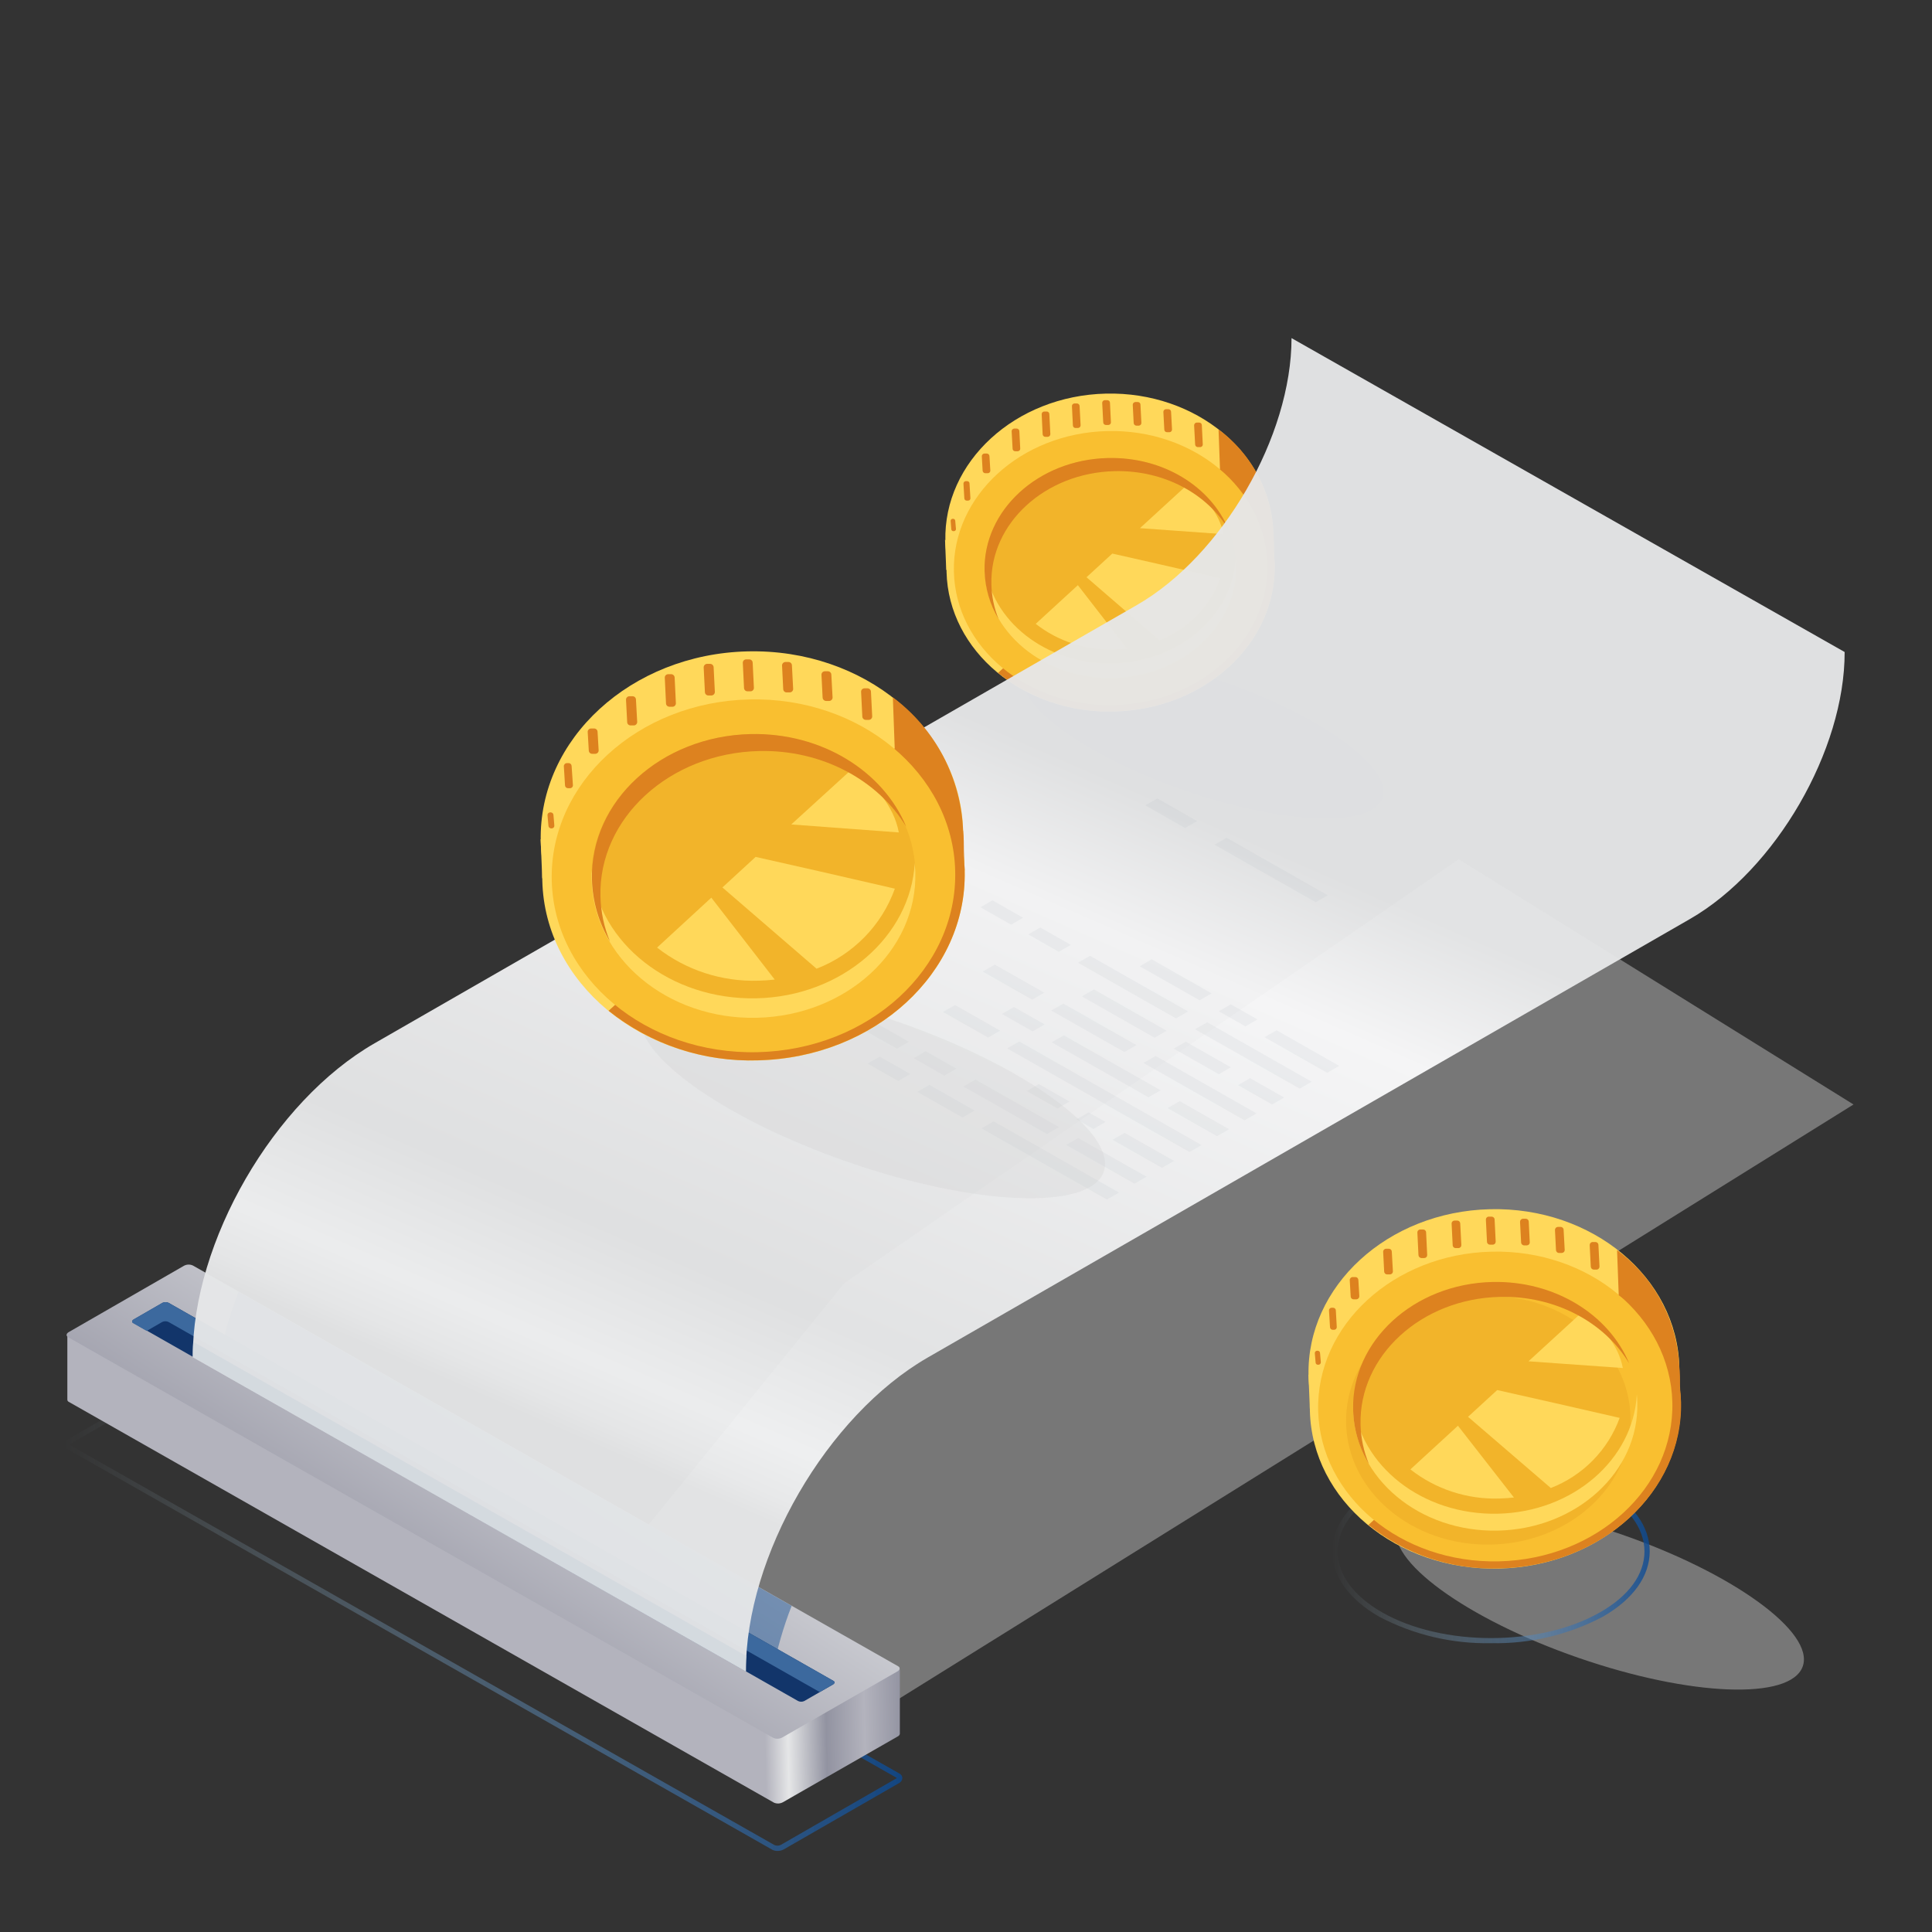 <svg width="120" height="120" viewBox="0 0 120 120" fill="none" xmlns="http://www.w3.org/2000/svg">
<rect x="0" y="0" width="120" height="120" fill="#333333" stroke="none"/>
<path opacity="0.5" d="M54.934 106.076L115.125 68.601L90.605 53.366L52.441 79.692L35.125 101.065L54.934 106.076Z" fill="#BDBDBD"/>
<path opacity="0.5" d="M85.876 49.566C86.536 47.698 82.083 44.454 75.93 42.321C69.777 40.188 64.254 39.974 63.593 41.843C62.933 43.712 67.385 46.956 73.538 49.088C79.692 51.221 85.215 51.435 85.876 49.566Z" fill="#0F054C"/>
<path d="M79.168 35.038L79.092 33.115L78.64 31.989L78.353 32.92L79.168 35.038Z" fill="#DD821F"/>
<path d="M58.773 35.406L58.697 33.519C58.697 33.519 60.307 35.109 60.307 35.149C60.307 35.189 58.773 35.406 58.773 35.406Z" fill="#FFD85A"/>
<path d="M69.122 40.998C74.747 40.866 79.212 38.034 79.092 33.115C78.971 28.197 74.317 24.315 68.688 24.448C63.059 24.581 58.598 28.68 58.719 33.598C58.84 38.517 63.493 41.136 69.122 40.998Z" fill="#FFD85A"/>
<path d="M69.197 44.193C74.825 44.06 79.291 39.963 79.172 35.043C79.053 30.123 74.394 26.243 68.767 26.376C63.139 26.509 58.673 30.606 58.792 35.526C58.91 40.446 63.569 44.327 69.197 44.193Z" fill="#FFD85A"/>
<path d="M76.094 28.861C77.019 29.616 77.772 30.557 78.303 31.622C78.834 32.687 79.13 33.852 79.172 35.038C79.288 39.957 74.823 44.051 69.198 44.184C66.584 44.271 64.025 43.423 61.99 41.796L76.094 28.861Z" fill="#DD821F"/>
<path d="M69.187 43.794C74.563 43.667 78.829 39.754 78.716 35.054C78.602 30.354 74.152 26.647 68.776 26.774C63.401 26.902 59.135 30.815 59.248 35.515C59.362 40.215 63.812 43.922 69.187 43.794Z" fill="#F9BF30"/>
<path d="M69.147 42.116C73.463 42.014 76.888 38.872 76.796 35.1C76.705 31.327 73.133 28.351 68.817 28.454C64.501 28.556 61.076 31.697 61.167 35.47C61.258 39.242 64.831 42.218 69.147 42.116Z" fill="#F2B42A"/>
<path d="M61.167 35.464C61.167 35.309 61.167 35.154 61.167 35.021C61.529 38.566 64.979 41.3 69.118 41.202C73.257 41.105 76.568 38.216 76.756 34.653C76.756 34.803 76.783 34.959 76.787 35.096C76.877 38.871 73.454 42.013 69.14 42.115C64.827 42.217 61.261 39.235 61.167 35.464Z" fill="#FFD85A"/>
<path d="M67.485 35.854L69.087 34.383C70.63 34.733 73.507 35.38 75.798 35.916C75.483 36.789 74.981 37.584 74.328 38.249C73.675 38.913 72.885 39.431 72.013 39.767L67.485 35.854Z" fill="#FFD85A"/>
<path d="M70.004 40.289C69.747 40.321 69.489 40.339 69.23 40.343C67.457 40.403 65.721 39.837 64.33 38.748L66.948 36.346L70.004 40.289Z" fill="#FFD85A"/>
<path d="M70.805 32.805L73.825 30.035C74.841 30.922 75.749 31.883 75.991 33.177L70.805 32.805Z" fill="#FFD85A"/>
<path d="M69.225 29.264C64.912 29.366 61.484 32.508 61.578 36.279C61.591 37.026 61.742 37.763 62.026 38.455C61.481 37.548 61.181 36.518 61.153 35.464C61.064 31.693 64.487 28.551 68.805 28.449C72.246 28.365 75.212 30.222 76.317 32.916C75.006 30.687 72.304 29.189 69.225 29.264Z" fill="#DD821F"/>
<path d="M79.091 33.115C79.16 33.764 79.132 34.42 79.006 35.06C78.783 34.338 78.295 32.18 78.295 32.18L77.521 30.465L76.872 29.938L75.776 29.149L75.686 26.672C76.704 27.426 77.538 28.396 78.127 29.511C78.717 30.626 79.046 31.858 79.091 33.115V33.115Z" fill="#DD821F"/>
<path d="M59.377 32.862L59.332 32.353C59.332 32.319 59.318 32.286 59.294 32.262C59.27 32.238 59.237 32.224 59.202 32.224H59.166C59.15 32.225 59.133 32.229 59.118 32.236C59.102 32.243 59.089 32.253 59.078 32.265C59.066 32.278 59.058 32.292 59.052 32.308C59.047 32.324 59.044 32.341 59.046 32.357L59.086 32.862C59.085 32.88 59.088 32.897 59.095 32.912C59.101 32.928 59.11 32.943 59.123 32.955C59.135 32.967 59.149 32.976 59.165 32.983C59.181 32.989 59.199 32.992 59.216 32.991H59.252C59.285 32.99 59.317 32.976 59.34 32.952C59.364 32.928 59.377 32.896 59.377 32.862V32.862Z" fill="#DD821F"/>
<path d="M60.272 30.917L60.218 30.031C60.218 30.012 60.215 29.992 60.208 29.974C60.201 29.956 60.19 29.94 60.176 29.926C60.162 29.913 60.146 29.902 60.127 29.895C60.109 29.888 60.09 29.884 60.07 29.885H59.981C59.942 29.888 59.906 29.906 59.88 29.935C59.854 29.964 59.841 30.001 59.842 30.04L59.896 30.948C59.896 30.987 59.911 31.024 59.939 31.052C59.967 31.079 60.004 31.095 60.043 31.095H60.133C60.154 31.094 60.176 31.088 60.195 31.078C60.214 31.069 60.231 31.055 60.244 31.038C60.257 31.021 60.267 31.002 60.271 30.981C60.276 30.96 60.276 30.938 60.272 30.917V30.917Z" fill="#DD821F"/>
<path d="M61.511 29.225L61.457 28.338C61.457 28.295 61.441 28.254 61.411 28.222C61.381 28.191 61.34 28.172 61.296 28.17H61.14C61.118 28.171 61.097 28.176 61.077 28.186C61.057 28.195 61.04 28.208 61.025 28.224C61.011 28.24 60.999 28.259 60.992 28.279C60.985 28.3 60.982 28.321 60.983 28.343L61.032 29.229C61.033 29.272 61.051 29.313 61.082 29.344C61.113 29.374 61.154 29.392 61.198 29.393H61.354C61.376 29.392 61.397 29.388 61.417 29.379C61.436 29.37 61.454 29.357 61.469 29.342C61.483 29.326 61.495 29.307 61.502 29.287C61.509 29.267 61.512 29.246 61.511 29.225Z" fill="#DD821F"/>
<path d="M63.368 27.855L63.314 26.787C63.314 26.743 63.297 26.701 63.266 26.67C63.235 26.638 63.193 26.62 63.149 26.619H62.992C62.97 26.62 62.949 26.625 62.929 26.635C62.91 26.644 62.892 26.657 62.878 26.673C62.863 26.689 62.852 26.708 62.845 26.728C62.837 26.749 62.834 26.77 62.836 26.792L62.894 27.864C62.893 27.885 62.897 27.907 62.905 27.927C62.912 27.946 62.924 27.965 62.939 27.98C62.954 27.995 62.972 28.007 62.992 28.015C63.012 28.024 63.033 28.028 63.055 28.028H63.211C63.233 28.027 63.255 28.023 63.275 28.014C63.295 28.004 63.313 27.991 63.327 27.975C63.342 27.959 63.353 27.94 63.36 27.919C63.367 27.899 63.37 27.877 63.368 27.855V27.855Z" fill="#DD821F"/>
<path d="M65.239 26.96L65.176 25.724C65.176 25.703 65.173 25.681 65.165 25.661C65.157 25.642 65.145 25.623 65.13 25.608C65.115 25.593 65.097 25.581 65.078 25.572C65.058 25.564 65.036 25.56 65.015 25.56H64.858C64.836 25.56 64.815 25.565 64.795 25.574C64.775 25.584 64.757 25.597 64.742 25.613C64.728 25.629 64.716 25.648 64.709 25.669C64.702 25.689 64.7 25.711 64.701 25.733L64.76 26.965C64.76 27.008 64.777 27.051 64.808 27.082C64.839 27.113 64.881 27.132 64.925 27.133H65.082C65.125 27.13 65.166 27.11 65.195 27.078C65.224 27.045 65.24 27.003 65.239 26.96V26.96Z" fill="#DD821F"/>
<path d="M67.118 26.411L67.055 25.223C67.055 25.18 67.038 25.139 67.008 25.109C66.978 25.078 66.937 25.06 66.894 25.059H66.737C66.715 25.06 66.694 25.065 66.674 25.074C66.654 25.083 66.636 25.096 66.621 25.112C66.607 25.128 66.595 25.147 66.588 25.168C66.582 25.188 66.579 25.21 66.581 25.232L66.639 26.415C66.638 26.437 66.642 26.459 66.65 26.479C66.658 26.5 66.67 26.518 66.686 26.534C66.701 26.55 66.72 26.562 66.74 26.57C66.76 26.579 66.782 26.584 66.804 26.583H66.961C67.004 26.58 67.045 26.56 67.074 26.528C67.103 26.496 67.119 26.454 67.118 26.411V26.411Z" fill="#DD821F"/>
<path d="M69.001 26.224L68.943 25.019C68.943 24.998 68.939 24.976 68.931 24.956C68.922 24.936 68.91 24.919 68.895 24.903C68.879 24.888 68.861 24.876 68.841 24.868C68.821 24.86 68.799 24.855 68.778 24.855H68.617C68.595 24.856 68.574 24.862 68.554 24.871C68.534 24.88 68.517 24.893 68.502 24.909C68.488 24.925 68.476 24.944 68.469 24.965C68.462 24.985 68.459 25.006 68.46 25.028L68.523 26.229C68.523 26.272 68.539 26.314 68.569 26.345C68.599 26.376 68.64 26.395 68.684 26.397H68.84C68.862 26.397 68.884 26.392 68.904 26.383C68.925 26.374 68.943 26.361 68.958 26.345C68.973 26.328 68.984 26.31 68.992 26.289C68.999 26.268 69.003 26.246 69.001 26.224V26.224Z" fill="#DD821F"/>
<path d="M70.894 26.265L70.836 25.134C70.837 25.113 70.833 25.091 70.825 25.071C70.817 25.051 70.804 25.032 70.789 25.017C70.773 25.002 70.755 24.99 70.735 24.982C70.714 24.974 70.692 24.97 70.671 24.971H70.514C70.47 24.974 70.43 24.994 70.401 25.026C70.371 25.058 70.356 25.1 70.357 25.143L70.415 26.269C70.415 26.313 70.433 26.355 70.464 26.386C70.495 26.418 70.537 26.436 70.581 26.437H70.738C70.781 26.434 70.822 26.414 70.851 26.382C70.88 26.35 70.895 26.308 70.894 26.265Z" fill="#DD821F"/>
<path d="M72.796 26.672L72.738 25.582C72.738 25.538 72.721 25.496 72.69 25.464C72.659 25.433 72.617 25.415 72.572 25.414H72.416C72.372 25.417 72.332 25.437 72.302 25.469C72.273 25.501 72.258 25.543 72.259 25.586L72.317 26.681C72.317 26.724 72.335 26.766 72.366 26.797C72.397 26.828 72.439 26.845 72.483 26.845H72.644C72.687 26.841 72.727 26.822 72.755 26.789C72.784 26.757 72.798 26.715 72.796 26.672V26.672Z" fill="#DD821F"/>
<path d="M74.706 27.594L74.648 26.411C74.649 26.389 74.645 26.367 74.637 26.347C74.629 26.327 74.617 26.309 74.601 26.293C74.586 26.278 74.567 26.266 74.547 26.258C74.526 26.25 74.505 26.246 74.483 26.247H74.326C74.282 26.25 74.242 26.27 74.213 26.302C74.184 26.334 74.168 26.376 74.169 26.419L74.232 27.603C74.232 27.646 74.249 27.687 74.279 27.719C74.309 27.75 74.35 27.769 74.393 27.771H74.55C74.572 27.77 74.594 27.764 74.614 27.755C74.634 27.745 74.651 27.732 74.666 27.715C74.681 27.699 74.692 27.679 74.699 27.659C74.706 27.638 74.708 27.616 74.706 27.594V27.594Z" fill="#DD821F"/>
<path opacity="0.8" d="M48.293 114.965C48.18 114.969 48.067 114.943 47.967 114.89L4.183 90.004C4.131 89.977 4.087 89.937 4.054 89.888C4.022 89.839 4.004 89.783 4 89.725C4.005 89.656 4.027 89.591 4.066 89.534C4.104 89.477 4.157 89.431 4.219 89.401L11.343 85.293C11.455 85.236 11.579 85.206 11.705 85.206C11.831 85.206 11.956 85.236 12.068 85.293L55.864 110.157C55.917 110.183 55.963 110.222 55.995 110.272C56.027 110.321 56.046 110.378 56.048 110.436C56.043 110.505 56.02 110.57 55.982 110.627C55.943 110.684 55.891 110.73 55.828 110.76L48.692 114.863C48.571 114.932 48.433 114.967 48.293 114.965ZM11.75 85.519C11.668 85.517 11.588 85.537 11.517 85.577L4.358 89.685C4.313 89.711 4.304 89.729 4.304 89.734L48.114 114.606C48.178 114.631 48.246 114.641 48.314 114.638C48.382 114.634 48.448 114.616 48.508 114.584L55.645 110.476C55.667 110.466 55.686 110.449 55.699 110.428L11.889 85.555C11.846 85.532 11.798 85.52 11.75 85.519Z" fill="url(#paint0_linear_3347_12172)"/>
<path d="M4.183 82.945V86.933C4.183 86.963 4.191 86.993 4.208 87.018C4.225 87.044 4.249 87.063 4.277 87.075L48.069 111.965C48.158 112.005 48.255 112.023 48.352 112.018C48.449 112.013 48.544 111.986 48.629 111.939L55.761 107.853C55.793 107.839 55.822 107.817 55.844 107.79C55.867 107.763 55.883 107.732 55.891 107.698V107.698V103.666L52.432 105.629L12.018 82.661C11.93 82.623 11.834 82.606 11.738 82.61C11.641 82.615 11.547 82.641 11.463 82.688L9.011 84.097L4.183 82.945Z" fill="url(#paint1_linear_3347_12172)"/>
<path d="M11.987 78.607L55.783 103.493C55.927 103.573 55.909 103.714 55.743 103.812L48.584 107.92C48.499 107.965 48.405 107.991 48.309 107.995C48.213 107.999 48.117 107.981 48.029 107.942L4.232 83.056C4.089 82.976 4.107 82.83 4.273 82.737L11.41 78.629C11.496 78.578 11.595 78.549 11.695 78.546C11.796 78.542 11.896 78.563 11.987 78.607Z" fill="url(#paint2_linear_3347_12172)"/>
<path opacity="0.6" d="M13.58 84.615L47.998 103.812C48.261 102.423 48.654 101.061 49.17 99.744L14.819 80.224C14.26 81.644 13.845 83.115 13.58 84.615Z" fill="#3C699E"/>
<path d="M10.47 80.92L51.77 104.406C51.864 104.459 51.855 104.556 51.743 104.623L49.953 105.655C49.894 105.683 49.829 105.697 49.763 105.697C49.697 105.697 49.633 105.683 49.573 105.655L8.278 82.169C8.179 82.112 8.188 82.014 8.305 81.952L10.094 80.92C10.153 80.893 10.217 80.879 10.282 80.879C10.347 80.879 10.411 80.893 10.47 80.92V80.92Z" fill="#12356A"/>
<path d="M8.273 82.187L9.11 82.666L10.081 82.107C10.14 82.08 10.205 82.065 10.271 82.065C10.337 82.065 10.402 82.08 10.461 82.107L50.915 105.097L51.743 104.623C51.855 104.556 51.864 104.459 51.77 104.405L10.47 80.92C10.411 80.892 10.346 80.878 10.28 80.878C10.214 80.878 10.149 80.892 10.09 80.92L8.3 81.952C8.184 82.032 8.175 82.152 8.273 82.187Z" fill="#3C699E"/>
<path opacity="0.96" d="M114.574 40.498L80.219 21C80.219 27.093 75.933 34.52 70.612 37.582L23.267 64.799C17.003 68.397 11.951 77.127 11.974 84.296L46.329 103.816C46.307 96.651 51.363 87.926 57.623 84.319L104.968 57.08C110.288 54.017 114.588 46.595 114.574 40.498V40.498Z" fill="url(#paint3_linear_3347_12172)"/>
<path opacity="0.8" d="M11.973 84.292L46.329 103.812C46.329 103.497 46.329 103.183 46.356 102.859L12 83.339C11.982 83.658 11.973 83.978 11.973 84.292Z" fill="#D2D8DE"/>
<g opacity="0.32">
<path opacity="0.32" d="M61.717 69.651L69.503 74.074L68.751 74.504L60.97 70.086L61.717 69.651Z" fill="#9BA5B0"/>
<path opacity="0.32" d="M57.73 67.387L60.531 68.978L59.784 69.408L56.978 67.817L57.73 67.387Z" fill="#9BA5B0"/>
<path opacity="0.32" d="M54.638 65.628L56.54 66.709L55.793 67.139L53.887 66.058L54.638 65.628Z" fill="#9BA5B0"/>
<path opacity="0.32" d="M66.97 70.684L71.212 73.09L70.465 73.52L66.223 71.113L66.97 70.684Z" fill="#9BA5B0"/>
<path opacity="0.32" d="M60.585 67.054L65.78 70.006L65.033 70.436L59.838 67.484L60.585 67.054Z" fill="#9BA5B0"/>
<path opacity="0.32" d="M57.493 65.295L59.399 66.377L58.648 66.811L56.746 65.725L57.493 65.295Z" fill="#9BA5B0"/>
<path opacity="0.32" d="M54.549 63.625L56.455 64.706L55.708 65.136L53.802 64.055L54.549 63.625Z" fill="#9BA5B0"/>
<path opacity="0.32" d="M69.852 70.365L72.921 72.106L72.174 72.536L69.104 70.795L69.852 70.365Z" fill="#9BA5B0"/>
<path opacity="0.32" d="M67.614 69.093L68.666 69.687L67.914 70.121L66.867 69.523L67.614 69.093Z" fill="#9BA5B0"/>
<path opacity="0.32" d="M64.522 67.334L66.429 68.419L65.677 68.849L63.775 67.768L64.522 67.334Z" fill="#9BA5B0"/>
<path opacity="0.32" d="M63.31 64.688L74.63 71.123L73.883 71.552L62.558 65.118L63.31 64.688Z" fill="#9BA5B0"/>
<path opacity="0.32" d="M59.319 62.424L62.12 64.015L61.373 64.445L58.567 62.854L59.319 62.424Z" fill="#9BA5B0"/>
<path opacity="0.32" d="M73.275 68.397L76.34 70.139L75.593 70.569L72.523 68.827L73.275 68.397Z" fill="#9BA5B0"/>
<path opacity="0.32" d="M66.075 64.307L72.085 67.719L71.337 68.153L65.323 64.737L66.075 64.307Z" fill="#9BA5B0"/>
<path opacity="0.32" d="M62.983 62.548L64.885 63.629L64.138 64.059L62.232 62.978L62.983 62.548Z" fill="#9BA5B0"/>
<path opacity="0.32" d="M71.776 65.588L78.049 69.155L77.302 69.585L71.024 66.022L71.776 65.588Z" fill="#9BA5B0"/>
<path opacity="0.32" d="M66.048 62.335L70.585 64.914L69.838 65.344L65.296 62.765L66.048 62.335Z" fill="#9BA5B0"/>
<path opacity="0.32" d="M61.788 59.916L64.858 61.657L64.111 62.092L61.041 60.346L61.788 59.916Z" fill="#9BA5B0"/>
<path opacity="0.32" d="M77.642 66.966L79.763 68.171L79.011 68.601L76.894 67.4L77.642 66.966Z" fill="#9BA5B0"/>
<path opacity="0.32" d="M73.651 64.701L76.452 66.292L75.704 66.722L72.903 65.131L73.651 64.701Z" fill="#9BA5B0"/>
<path opacity="0.32" d="M67.95 61.458L72.46 64.023L71.713 64.453L67.198 61.888L67.95 61.458Z" fill="#9BA5B0"/>
<path opacity="0.32" d="M74.98 63.496L81.472 67.188L80.725 67.617L74.228 63.931L74.98 63.496Z" fill="#9BA5B0"/>
<path opacity="0.32" d="M67.704 59.366L73.789 62.823L73.042 63.252L66.957 59.796L67.704 59.366Z" fill="#9BA5B0"/>
<path opacity="0.32" d="M64.612 57.607L66.514 58.688L65.766 59.118L63.865 58.037L64.612 57.607Z" fill="#9BA5B0"/>
<path opacity="0.32" d="M61.645 55.919L63.547 57.004L62.8 57.434L60.894 56.353L61.645 55.919Z" fill="#9BA5B0"/>
<path opacity="0.32" d="M79.289 63.992L83.181 66.204L82.434 66.633L78.541 64.422L79.289 63.992Z" fill="#9BA5B0"/>
<path opacity="0.32" d="M45.935 60.682L40.539 57.616L39.792 58.05L45.188 61.112L45.935 60.682Z" fill="#9BA5B0"/>
<path opacity="0.32" d="M46.49 59.043L42.248 56.632L41.501 57.066L45.743 59.472L46.49 59.043Z" fill="#9BA5B0"/>
<path opacity="0.32" d="M47.027 57.394L43.962 55.648L43.211 56.083L46.28 57.824L47.027 57.394Z" fill="#9BA5B0"/>
<path opacity="0.32" d="M50.133 57.204L45.671 54.665L44.92 55.099L49.385 57.633L50.133 57.204Z" fill="#9BA5B0"/>
<path opacity="0.32" d="M50.45 55.427L47.381 53.681L46.633 54.115L49.699 55.857L50.45 55.427Z" fill="#9BA5B0"/>
<path opacity="0.32" d="M52.983 54.908L49.09 52.697L48.343 53.132L52.231 55.338L52.983 54.908Z" fill="#9BA5B0"/>
<path opacity="0.32" d="M52.92 52.919L50.799 51.713L50.052 52.148L52.173 53.349L52.92 52.919Z" fill="#9BA5B0"/>
<path opacity="0.32" d="M56.62 53.065L52.513 50.73L51.761 51.164L55.869 53.495L56.62 53.065Z" fill="#9BA5B0"/>
<path opacity="0.32" d="M58.111 51.957L54.222 49.746L53.471 50.18L57.363 52.387L58.111 51.957Z" fill="#9BA5B0"/>
<path opacity="0.32" d="M76.447 62.379L78.103 63.319L77.355 63.749L75.7 62.809L76.447 62.379Z" fill="#9BA5B0"/>
<path opacity="0.32" d="M71.534 59.583L75.257 61.701L74.51 62.131L70.787 60.017L71.534 59.583Z" fill="#9BA5B0"/>
<path opacity="0.32" d="M76.188 52.037L82.47 55.608L81.723 56.038L75.436 52.467L76.188 52.037Z" fill="#9BA5B0"/>
<path opacity="0.32" d="M71.883 49.591L74.358 51L73.61 51.43L71.131 50.021L71.883 49.591Z" fill="#9BA5B0"/>
</g>
<path opacity="0.3" d="M68.553 72.788C69.404 70.381 63.67 66.203 55.747 63.457C47.823 60.71 40.711 60.435 39.86 62.842C39.009 65.249 44.743 69.427 52.666 72.173C60.59 74.919 67.703 75.195 68.553 72.788Z" fill="#D1D1D1"/>
<path d="M59.918 54.079L59.82 51.607L59.238 50.158L58.867 51.354L59.918 54.079Z" fill="#DD821F"/>
<path d="M33.679 54.554L33.581 52.121C33.581 52.121 35.657 54.172 35.657 54.221C35.657 54.27 33.679 54.554 33.679 54.554Z" fill="#FFD85A"/>
<path d="M46.978 61.768C54.222 61.595 59.954 57.948 59.82 51.611C59.685 45.275 53.667 40.285 46.427 40.458C39.188 40.63 33.451 45.904 33.586 52.236C33.72 58.568 39.733 61.927 46.978 61.768Z" fill="#FFD85A"/>
<path d="M47.077 65.867C54.32 65.696 60.068 60.422 59.915 54.087C59.762 47.753 53.766 42.757 46.523 42.929C39.279 43.1 33.531 48.374 33.684 54.709C33.837 61.043 39.833 66.039 47.077 65.867Z" fill="#FFD85A"/>
<path d="M55.958 46.13C57.149 47.102 58.118 48.313 58.8 49.684C59.483 51.054 59.864 52.552 59.918 54.08C60.07 60.412 54.325 65.685 47.081 65.858C43.715 65.97 40.421 64.878 37.801 62.783L55.958 46.13Z" fill="#DD821F"/>
<path d="M47.064 65.353C53.984 65.189 59.475 60.152 59.329 54.101C59.183 48.051 53.455 43.279 46.535 43.443C39.615 43.606 34.124 48.644 34.27 54.695C34.416 60.745 40.144 65.517 47.064 65.353Z" fill="#F9BF30"/>
<path d="M47.012 63.192C52.568 63.06 56.977 59.016 56.86 54.16C56.742 49.303 52.143 45.473 46.587 45.605C41.031 45.736 36.622 49.78 36.739 54.636C36.856 59.493 41.456 63.323 47.012 63.192Z" fill="#F2B42A"/>
<path d="M36.74 54.629C36.74 54.43 36.74 54.23 36.74 54.031C37.188 58.599 41.662 62.118 46.973 62.007C52.285 61.896 56.567 58.161 56.817 53.588C56.817 53.783 56.853 53.982 56.858 54.181C56.974 59.056 52.566 63.084 47.014 63.217C41.461 63.35 36.847 59.486 36.74 54.629Z" fill="#FFD85A"/>
<path d="M44.87 55.121L46.933 53.224C48.92 53.667 52.625 54.509 55.582 55.196C55.179 56.322 54.536 57.348 53.697 58.206C52.857 59.064 51.842 59.733 50.718 60.168L44.87 55.121Z" fill="#FFD85A"/>
<path d="M48.119 60.842C47.792 60.882 47.456 60.904 47.121 60.913C44.839 60.987 42.603 60.259 40.812 58.856L44.181 55.755L48.119 60.842Z" fill="#FFD85A"/>
<path d="M49.148 51.208L53.036 47.663C54.343 48.793 55.511 50.038 55.828 51.704L49.148 51.208Z" fill="#FFD85A"/>
<path d="M47.139 46.648C41.581 46.781 37.174 50.823 37.295 55.679C37.318 56.643 37.519 57.593 37.89 58.484C37.19 57.315 36.803 55.988 36.767 54.629C36.651 49.755 41.058 45.727 46.611 45.594C51.041 45.492 54.862 47.907 56.289 51.354C54.553 48.474 51.081 46.555 47.139 46.648Z" fill="#DD821F"/>
<path d="M59.82 51.602C59.907 52.439 59.869 53.285 59.708 54.111C59.417 53.184 58.813 50.402 58.813 50.402L57.815 48.186L56.983 47.517L55.573 46.498L55.457 43.312C56.761 44.285 57.829 45.535 58.584 46.969C59.338 48.403 59.761 49.986 59.82 51.602V51.602Z" fill="#DD821F"/>
<path d="M34.431 51.279L34.377 50.628C34.377 50.584 34.36 50.541 34.329 50.51C34.298 50.479 34.256 50.46 34.212 50.459H34.163C34.141 50.46 34.12 50.466 34.1 50.475C34.08 50.484 34.063 50.497 34.048 50.513C34.034 50.529 34.022 50.548 34.015 50.569C34.008 50.589 34.005 50.611 34.006 50.632L34.064 51.283C34.064 51.327 34.081 51.368 34.111 51.4C34.141 51.431 34.182 51.45 34.225 51.452H34.275C34.297 51.451 34.318 51.446 34.338 51.437C34.358 51.428 34.376 51.415 34.391 51.399C34.405 51.383 34.416 51.364 34.423 51.343C34.43 51.322 34.433 51.301 34.431 51.279V51.279Z" fill="#DD821F"/>
<path d="M35.586 48.78L35.505 47.588C35.505 47.538 35.486 47.49 35.45 47.455C35.415 47.419 35.367 47.398 35.317 47.397H35.201C35.151 47.401 35.104 47.423 35.07 47.461C35.037 47.498 35.019 47.547 35.022 47.597L35.093 48.767C35.093 48.791 35.097 48.815 35.106 48.838C35.115 48.861 35.128 48.882 35.145 48.899C35.162 48.917 35.183 48.931 35.205 48.941C35.228 48.951 35.252 48.956 35.277 48.957H35.393C35.418 48.958 35.442 48.955 35.465 48.946C35.488 48.938 35.509 48.925 35.527 48.909C35.545 48.892 35.56 48.872 35.57 48.85C35.58 48.828 35.585 48.804 35.586 48.78V48.78Z" fill="#DD821F"/>
<path d="M37.183 46.595L37.116 45.461C37.116 45.405 37.094 45.352 37.055 45.312C37.015 45.272 36.962 45.249 36.906 45.248H36.704C36.676 45.249 36.649 45.256 36.623 45.268C36.598 45.279 36.575 45.296 36.557 45.317C36.538 45.337 36.523 45.362 36.514 45.388C36.505 45.414 36.501 45.442 36.503 45.47L36.57 46.608C36.57 46.636 36.575 46.664 36.585 46.69C36.595 46.715 36.611 46.739 36.63 46.759C36.65 46.778 36.673 46.794 36.699 46.805C36.725 46.816 36.752 46.821 36.781 46.821H36.982C37.01 46.819 37.038 46.812 37.063 46.8C37.089 46.788 37.111 46.771 37.13 46.75C37.149 46.729 37.163 46.704 37.172 46.678C37.181 46.651 37.185 46.623 37.183 46.595Z" fill="#DD821F"/>
<path d="M39.577 44.836L39.501 43.458C39.501 43.43 39.496 43.403 39.486 43.377C39.476 43.351 39.46 43.328 39.441 43.308C39.421 43.288 39.398 43.272 39.372 43.261C39.346 43.251 39.318 43.245 39.29 43.245H39.085C39.057 43.246 39.029 43.253 39.004 43.265C38.978 43.276 38.956 43.293 38.937 43.314C38.918 43.334 38.904 43.359 38.894 43.385C38.885 43.411 38.881 43.439 38.883 43.467L38.955 44.845C38.954 44.873 38.959 44.901 38.97 44.927C38.98 44.953 38.996 44.977 39.016 44.997C39.036 45.016 39.06 45.032 39.087 45.042C39.113 45.053 39.141 45.058 39.17 45.057H39.371C39.399 45.056 39.427 45.05 39.453 45.038C39.478 45.026 39.501 45.01 39.52 44.989C39.539 44.968 39.554 44.944 39.564 44.918C39.574 44.892 39.578 44.864 39.577 44.836Z" fill="#DD821F"/>
<path d="M41.98 43.679L41.904 42.093C41.904 42.037 41.882 41.983 41.843 41.943C41.804 41.902 41.75 41.878 41.694 41.876H41.492C41.464 41.877 41.437 41.884 41.411 41.896C41.386 41.907 41.363 41.924 41.344 41.945C41.325 41.965 41.311 41.989 41.302 42.016C41.293 42.042 41.289 42.07 41.291 42.097L41.367 43.684C41.367 43.74 41.389 43.793 41.428 43.833C41.468 43.873 41.521 43.895 41.577 43.897H41.77C41.798 43.897 41.826 43.891 41.852 43.88C41.878 43.869 41.902 43.853 41.922 43.833C41.941 43.812 41.956 43.788 41.967 43.762C41.977 43.736 41.981 43.708 41.98 43.679Z" fill="#DD821F"/>
<path d="M44.401 42.975L44.325 41.446C44.323 41.39 44.3 41.337 44.26 41.297C44.22 41.257 44.166 41.234 44.11 41.233H43.908C43.852 41.238 43.799 41.264 43.762 41.306C43.724 41.348 43.705 41.403 43.707 41.459L43.783 42.984C43.783 43.04 43.806 43.094 43.846 43.134C43.886 43.174 43.941 43.197 43.998 43.197H44.199C44.255 43.192 44.307 43.166 44.344 43.125C44.382 43.084 44.402 43.03 44.401 42.975Z" fill="#DD821F"/>
<path d="M46.826 42.713L46.75 41.167C46.75 41.111 46.728 41.058 46.688 41.018C46.649 40.978 46.596 40.955 46.539 40.954H46.338C46.31 40.955 46.282 40.962 46.257 40.974C46.232 40.986 46.209 41.002 46.19 41.023C46.172 41.044 46.157 41.068 46.148 41.094C46.139 41.12 46.135 41.148 46.137 41.176L46.213 42.727C46.213 42.782 46.235 42.836 46.274 42.876C46.313 42.915 46.367 42.938 46.423 42.939H46.624C46.653 42.938 46.68 42.93 46.706 42.918C46.731 42.906 46.754 42.889 46.773 42.868C46.791 42.847 46.806 42.822 46.815 42.796C46.824 42.769 46.828 42.741 46.826 42.713Z" fill="#DD821F"/>
<path d="M49.264 42.784L49.188 41.331C49.188 41.275 49.166 41.222 49.127 41.182C49.088 41.142 49.034 41.119 48.978 41.118H48.777C48.748 41.12 48.721 41.127 48.695 41.139C48.67 41.152 48.647 41.169 48.629 41.19C48.61 41.211 48.596 41.235 48.586 41.262C48.577 41.288 48.573 41.316 48.575 41.344L48.647 42.793C48.646 42.821 48.651 42.849 48.662 42.875C48.672 42.901 48.688 42.925 48.708 42.945C48.728 42.965 48.752 42.98 48.779 42.991C48.805 43.001 48.833 43.007 48.862 43.006H49.063C49.119 43.002 49.172 42.977 49.209 42.936C49.247 42.894 49.267 42.84 49.264 42.784V42.784Z" fill="#DD821F"/>
<path d="M51.712 43.312L51.636 41.907C51.636 41.851 51.614 41.798 51.574 41.758C51.535 41.718 51.482 41.695 51.425 41.694H51.224C51.196 41.695 51.169 41.702 51.143 41.714C51.118 41.725 51.095 41.742 51.076 41.763C51.057 41.783 51.043 41.808 51.034 41.834C51.025 41.86 51.021 41.888 51.023 41.916L51.094 43.32C51.094 43.377 51.117 43.432 51.157 43.472C51.197 43.513 51.252 43.536 51.309 43.538H51.51C51.539 43.536 51.566 43.529 51.592 43.516C51.617 43.504 51.64 43.487 51.658 43.466C51.677 43.445 51.692 43.42 51.701 43.394C51.71 43.367 51.714 43.34 51.712 43.312V43.312Z" fill="#DD821F"/>
<path d="M54.173 44.486L54.097 42.966C54.097 42.91 54.075 42.857 54.035 42.817C53.996 42.777 53.943 42.754 53.886 42.753H53.685C53.657 42.754 53.63 42.761 53.604 42.773C53.579 42.785 53.556 42.801 53.537 42.822C53.519 42.843 53.504 42.867 53.495 42.893C53.486 42.919 53.482 42.947 53.484 42.975L53.56 44.499C53.56 44.555 53.582 44.608 53.621 44.648C53.66 44.688 53.714 44.711 53.77 44.712H53.972C54 44.71 54.027 44.703 54.053 44.691C54.078 44.678 54.101 44.661 54.12 44.64C54.138 44.619 54.153 44.595 54.162 44.568C54.171 44.542 54.175 44.514 54.173 44.486Z" fill="#DD821F"/>
<path opacity="0.5" d="M111.971 103.503C112.718 101.39 107.685 97.722 100.73 95.311C93.774 92.9 87.53 92.659 86.783 94.773C86.036 96.886 91.069 100.554 98.025 102.965C104.98 105.376 111.224 105.617 111.971 103.503Z" fill="#BDBDBD"/>
<path opacity="0.8" d="M92.613 102.061C90.197 102.109 87.808 101.545 85.673 100.422C83.79 99.345 82.751 97.9 82.751 96.358C82.751 94.816 83.79 93.376 85.673 92.299C89.499 90.11 95.723 90.11 99.544 92.299C101.428 93.376 102.466 94.816 102.466 96.358C102.466 97.9 101.433 99.345 99.544 100.422C97.413 101.545 95.027 102.109 92.613 102.061V102.061ZM92.613 90.983C90.254 90.939 87.923 91.491 85.839 92.587C84.049 93.602 83.083 94.945 83.083 96.363C83.083 97.781 84.063 99.123 85.839 100.143C89.575 102.279 95.652 102.279 99.383 100.143C101.173 99.123 102.14 97.785 102.14 96.363C102.14 94.94 101.164 93.602 99.383 92.587C97.302 91.488 94.972 90.935 92.613 90.979V90.983Z" fill="url(#paint4_linear_3347_12172)"/>
<path d="M104.39 87.079L104.301 84.904L103.791 83.632L103.469 84.686L104.39 87.079Z" fill="#DD821F"/>
<path d="M81.356 87.491L81.271 85.36C81.271 85.36 83.092 87.159 83.092 87.203C83.092 87.248 81.356 87.491 81.356 87.491Z" fill="#FFD85A"/>
<path d="M93.034 93.815C99.393 93.664 104.44 90.465 104.306 84.903C104.171 79.342 98.905 74.955 92.546 75.106C86.188 75.257 81.145 79.887 81.275 85.448C81.405 91.01 86.671 93.965 93.034 93.815Z" fill="#FFD85A"/>
<path d="M93.116 97.426C99.475 97.275 104.522 92.645 104.387 87.084C104.253 81.523 98.989 77.136 92.63 77.287C86.271 77.438 81.225 82.068 81.359 87.629C81.493 93.19 86.757 97.577 93.116 97.426Z" fill="#FFD85A"/>
<path d="M100.914 80.096C101.963 80.947 102.818 82.009 103.421 83.213C104.025 84.416 104.363 85.733 104.413 87.075C104.547 92.636 99.491 97.267 93.141 97.418C90.187 97.516 87.295 96.557 84.998 94.715L100.914 80.096Z" fill="#DD821F"/>
<path d="M93.106 96.978C99.181 96.835 104.001 92.412 103.873 87.1C103.745 81.789 98.716 77.6 92.641 77.743C86.566 77.887 81.745 82.31 81.874 87.621C82.002 92.933 87.031 97.122 93.106 96.978Z" fill="#F9BF30"/>
<path d="M92.597 95.936C97.475 95.839 101.36 92.303 101.274 88.037C101.188 83.771 97.163 80.391 92.285 80.488C87.407 80.585 83.522 84.121 83.608 88.387C83.695 92.653 87.719 96.032 92.597 95.936Z" fill="#F2B42A"/>
<path d="M84.045 87.558C84.045 87.381 84.045 87.208 84.045 87.031C84.452 91.045 88.354 94.121 93.03 94.019C97.706 93.917 101.451 90.642 101.666 86.614C101.685 86.789 101.696 86.965 101.697 87.141C101.804 91.404 97.929 94.954 93.052 95.069C88.175 95.184 84.148 91.825 84.045 87.558Z" fill="#FFD85A"/>
<path d="M91.182 88.001L92.994 86.339C94.739 86.729 97.987 87.465 100.601 88.067C100.242 89.053 99.675 89.952 98.938 90.703C98.2 91.455 97.308 92.041 96.323 92.423L91.182 88.001Z" fill="#FFD85A"/>
<path d="M94.032 93.013C93.746 93.044 93.45 93.066 93.137 93.075C91.134 93.141 89.173 92.5 87.602 91.267L90.555 88.555L94.032 93.013Z" fill="#FFD85A"/>
<path d="M94.936 84.553L98.35 81.425C99.495 82.418 100.52 83.512 100.797 84.97L94.936 84.553Z" fill="#FFD85A"/>
<path d="M93.15 80.552C88.273 80.667 84.403 84.216 84.506 88.484C84.527 89.327 84.705 90.159 85.029 90.939C84.411 89.915 84.072 88.75 84.045 87.558C83.942 83.295 87.812 79.741 92.689 79.626C96.578 79.537 99.929 81.655 101.191 84.682C99.683 82.152 96.632 80.468 93.15 80.552Z" fill="#DD821F"/>
<path d="M104.305 84.904C104.383 85.643 104.35 86.39 104.207 87.119C103.952 86.304 103.401 83.867 103.401 83.867L102.507 81.926L101.777 81.332L100.542 80.446L100.439 77.65C101.587 78.499 102.53 79.59 103.198 80.845C103.867 82.1 104.245 83.486 104.305 84.904V84.904Z" fill="#DD821F"/>
<path d="M82.04 84.616L81.991 84.044C81.991 84.006 81.976 83.969 81.95 83.942C81.923 83.915 81.886 83.899 81.848 83.898H81.803C81.765 83.9 81.729 83.917 81.703 83.945C81.677 83.973 81.663 84.01 81.665 84.048L81.714 84.62C81.713 84.639 81.716 84.658 81.723 84.676C81.73 84.693 81.741 84.71 81.754 84.723C81.767 84.737 81.783 84.748 81.801 84.755C81.819 84.762 81.838 84.766 81.857 84.766H81.902C81.94 84.763 81.975 84.746 82.001 84.718C82.026 84.69 82.04 84.653 82.04 84.616Z" fill="#DD821F"/>
<path d="M83.029 82.422L82.971 81.389C82.97 81.346 82.952 81.305 82.921 81.275C82.89 81.244 82.849 81.227 82.805 81.226H82.703C82.681 81.227 82.659 81.232 82.64 81.241C82.62 81.251 82.603 81.264 82.588 81.28C82.573 81.296 82.562 81.315 82.555 81.335C82.548 81.355 82.545 81.377 82.546 81.398L82.609 82.427C82.609 82.47 82.625 82.511 82.655 82.543C82.685 82.574 82.726 82.593 82.77 82.595H82.873C82.894 82.594 82.916 82.588 82.935 82.579C82.955 82.57 82.972 82.557 82.987 82.541C83.002 82.525 83.013 82.506 83.02 82.486C83.027 82.465 83.03 82.444 83.029 82.422V82.422Z" fill="#DD821F"/>
<path d="M84.43 80.508L84.371 79.506C84.371 79.458 84.352 79.411 84.318 79.376C84.284 79.341 84.237 79.321 84.188 79.32H84.009C83.96 79.323 83.914 79.346 83.882 79.382C83.849 79.419 83.832 79.466 83.835 79.515L83.893 80.516C83.892 80.541 83.897 80.565 83.905 80.587C83.914 80.61 83.928 80.63 83.945 80.648C83.962 80.665 83.982 80.679 84.005 80.688C84.028 80.698 84.052 80.703 84.076 80.703H84.255C84.304 80.699 84.35 80.677 84.383 80.64C84.415 80.604 84.432 80.556 84.43 80.508V80.508Z" fill="#DD821F"/>
<path d="M86.515 78.961L86.448 77.752C86.448 77.727 86.444 77.703 86.435 77.68C86.426 77.657 86.413 77.636 86.396 77.619C86.379 77.601 86.358 77.587 86.336 77.577C86.313 77.567 86.289 77.562 86.264 77.561H86.085C86.06 77.563 86.036 77.569 86.014 77.58C85.992 77.591 85.972 77.606 85.956 77.625C85.94 77.643 85.927 77.665 85.92 77.688C85.912 77.711 85.909 77.736 85.911 77.76L85.973 78.97C85.973 78.995 85.978 79.019 85.987 79.041C85.997 79.064 86.011 79.085 86.028 79.102C86.046 79.119 86.066 79.133 86.089 79.142C86.112 79.151 86.136 79.156 86.161 79.156H86.336C86.36 79.155 86.385 79.149 86.407 79.139C86.429 79.128 86.449 79.114 86.466 79.096C86.483 79.078 86.495 79.056 86.504 79.033C86.512 79.01 86.516 78.986 86.515 78.961V78.961Z" fill="#DD821F"/>
<path d="M88.645 77.947L88.578 76.551C88.578 76.501 88.558 76.454 88.523 76.419C88.487 76.384 88.439 76.365 88.39 76.365H88.215C88.19 76.365 88.166 76.371 88.143 76.381C88.121 76.391 88.1 76.406 88.083 76.424C88.067 76.442 88.054 76.464 88.046 76.487C88.038 76.51 88.034 76.535 88.036 76.559L88.103 77.955C88.106 78.004 88.126 78.05 88.161 78.085C88.195 78.119 88.242 78.139 88.291 78.141H88.466C88.49 78.14 88.515 78.134 88.537 78.124C88.559 78.114 88.579 78.099 88.596 78.081C88.613 78.063 88.626 78.041 88.634 78.018C88.642 77.995 88.646 77.971 88.645 77.947V77.947Z" fill="#DD821F"/>
<path d="M90.766 77.326L90.698 75.997C90.698 75.948 90.679 75.901 90.645 75.867C90.611 75.832 90.564 75.812 90.515 75.811H90.336C90.287 75.814 90.241 75.836 90.209 75.873C90.176 75.909 90.159 75.957 90.162 76.005L90.229 77.335C90.228 77.359 90.232 77.383 90.241 77.406C90.25 77.428 90.264 77.449 90.281 77.466C90.298 77.484 90.318 77.497 90.341 77.507C90.363 77.516 90.388 77.521 90.412 77.521H90.591C90.616 77.52 90.64 77.514 90.662 77.504C90.684 77.493 90.704 77.478 90.72 77.46C90.736 77.442 90.749 77.421 90.757 77.398C90.764 77.375 90.767 77.35 90.766 77.326V77.326Z" fill="#DD821F"/>
<path d="M92.9 77.113L92.833 75.753C92.833 75.704 92.813 75.656 92.778 75.621C92.743 75.587 92.695 75.567 92.645 75.567H92.47C92.445 75.567 92.421 75.573 92.398 75.583C92.376 75.593 92.355 75.608 92.339 75.626C92.322 75.645 92.309 75.666 92.301 75.689C92.293 75.713 92.29 75.737 92.291 75.762L92.359 77.122C92.359 77.147 92.363 77.171 92.373 77.194C92.382 77.216 92.396 77.237 92.414 77.254C92.431 77.271 92.452 77.285 92.475 77.294C92.497 77.304 92.522 77.308 92.546 77.308H92.721C92.746 77.307 92.77 77.301 92.792 77.291C92.815 77.281 92.835 77.266 92.851 77.248C92.868 77.23 92.881 77.208 92.889 77.185C92.897 77.162 92.901 77.138 92.9 77.113V77.113Z" fill="#DD821F"/>
<path d="M95.016 77.158L94.954 75.886C94.954 75.836 94.934 75.788 94.899 75.753C94.864 75.717 94.816 75.697 94.766 75.695H94.591C94.542 75.699 94.496 75.721 94.462 75.757C94.429 75.794 94.411 75.841 94.412 75.89L94.479 77.166C94.479 77.216 94.499 77.263 94.534 77.298C94.57 77.333 94.618 77.353 94.667 77.353H94.842C94.891 77.349 94.937 77.327 94.969 77.29C95.002 77.254 95.019 77.206 95.016 77.158V77.158Z" fill="#DD821F"/>
<path d="M97.186 77.623L97.119 76.391C97.12 76.367 97.116 76.343 97.107 76.32C97.098 76.298 97.084 76.277 97.067 76.26C97.05 76.243 97.03 76.229 97.007 76.219C96.985 76.21 96.96 76.205 96.936 76.205H96.757C96.708 76.209 96.662 76.231 96.629 76.267C96.597 76.304 96.58 76.351 96.582 76.4L96.645 77.636C96.645 77.686 96.665 77.733 96.7 77.768C96.735 77.803 96.783 77.823 96.833 77.823H97.007C97.033 77.821 97.057 77.815 97.08 77.805C97.103 77.794 97.123 77.779 97.139 77.76C97.156 77.742 97.169 77.72 97.177 77.696C97.185 77.673 97.188 77.648 97.186 77.623V77.623Z" fill="#DD821F"/>
<path d="M99.348 78.66L99.281 77.33C99.281 77.281 99.261 77.234 99.225 77.199C99.19 77.164 99.142 77.144 99.093 77.144H98.918C98.893 77.145 98.869 77.151 98.847 77.162C98.824 77.172 98.804 77.187 98.788 77.205C98.771 77.223 98.758 77.244 98.75 77.267C98.742 77.29 98.738 77.315 98.739 77.339L98.806 78.669C98.807 78.718 98.827 78.765 98.862 78.801C98.897 78.836 98.944 78.857 98.994 78.859H99.169C99.219 78.856 99.266 78.833 99.299 78.796C99.333 78.758 99.35 78.71 99.348 78.66V78.66Z" fill="#DD821F"/>
<defs>
<linearGradient id="paint0_linear_3347_12172" x1="3.991" y1="100.08" x2="56.048" y2="100.08" gradientUnits="userSpaceOnUse">
<stop stop-color="#CEF0FF" stop-opacity="0"/>
<stop offset="1" stop-color="#0B4A94"/>
</linearGradient>
<linearGradient id="paint1_linear_3347_12172" x1="57.786" y1="96.75" x2="10.145" y2="97.679" gradientUnits="userSpaceOnUse">
<stop stop-color="#7F8091"/>
<stop offset="0.04" stop-color="#9293A1"/>
<stop offset="0.09" stop-color="#B3B3BD"/>
<stop offset="0.14" stop-color="#9293A1"/>
<stop offset="0.19" stop-color="#E5E6E7"/>
<stop offset="0.22" stop-color="#B3B3BD"/>
</linearGradient>
<linearGradient id="paint2_linear_3347_12172" x1="43.638" y1="72.337" x2="25.592" y2="100.66" gradientUnits="userSpaceOnUse">
<stop stop-color="#9394A2"/>
<stop offset="0.411" stop-color="#9798A6"/>
<stop offset="0.562" stop-color="#CACBD1"/>
<stop offset="1" stop-color="#9B9BA8"/>
<stop offset="1" stop-color="#E3E4E6"/>
</linearGradient>
<linearGradient id="paint3_linear_3347_12172" x1="46.195" y1="99.23" x2="78.716" y2="25.01" gradientUnits="userSpaceOnUse">
<stop offset="0.06" stop-color="#E6E7E8"/>
<stop offset="0.08" stop-color="#ECEDEE"/>
<stop offset="0.12" stop-color="#F3F4F5"/>
<stop offset="0.22" stop-color="#E6E7E8"/>
<stop offset="0.58" stop-color="#FAFAFB"/>
<stop offset="0.69" stop-color="#E6E7E8"/>
<stop offset="1" stop-color="#E6E7E8"/>
</linearGradient>
<linearGradient id="paint4_linear_3347_12172" x1="82.748" y1="96.359" x2="102.466" y2="96.359" gradientUnits="userSpaceOnUse">
<stop stop-color="#CEF0FF" stop-opacity="0"/>
<stop offset="1" stop-color="#0B4A94"/>
</linearGradient>
</defs>
</svg>
